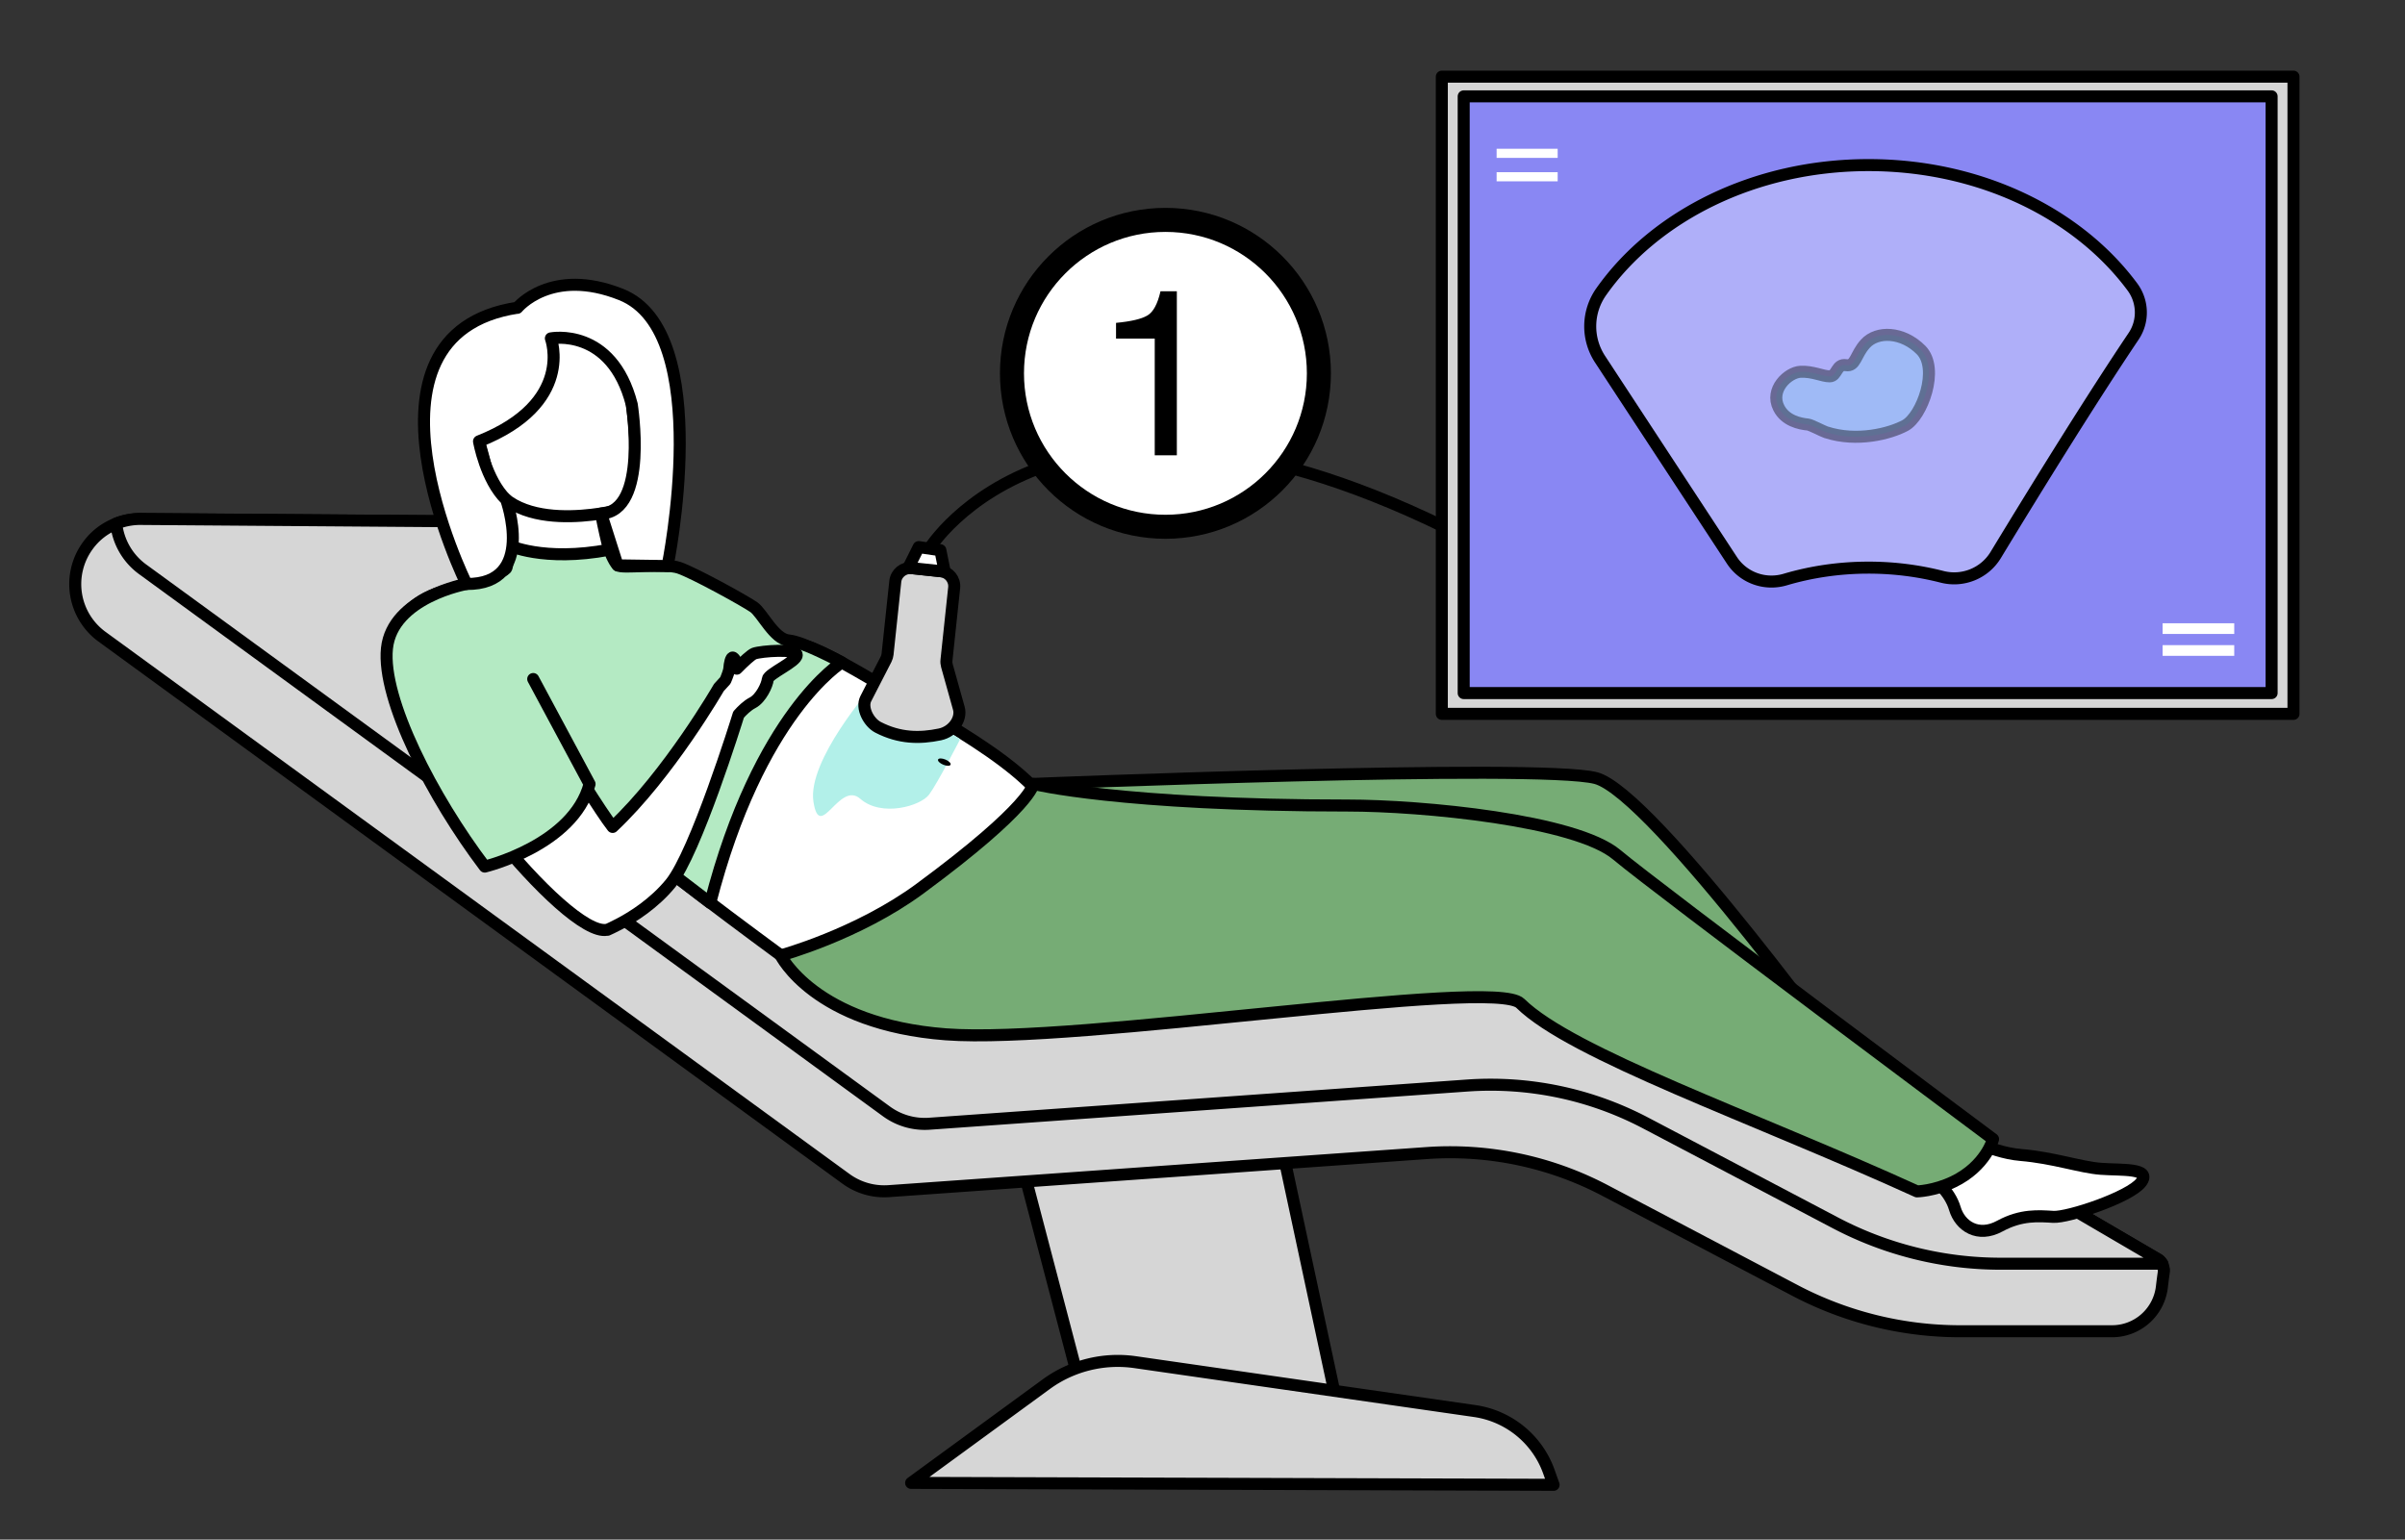 <svg xmlns="http://www.w3.org/2000/svg" id="Calque_1" viewBox="0 0 200.13 128.13"><rect x="0" y="0" width="200.13" height="128.13" fill="#333333" stroke="none"/><defs><style>.cls-1{fill:#76ac75}.cls-1,.cls-2,.cls-5,.cls-6{stroke:#000;stroke-linecap:round;stroke-linejoin:round}.cls-2{fill:#d6d6d6}.cls-5{fill:#b4eac3}.cls-10,.cls-6{fill:#fff}</style></defs><path d="M77.34 45.66s11.03-18.04 44.43-1.02" style="fill:none;stroke-linecap:round;stroke-linejoin:round;stroke:#000"/><path d="M190.85 59.41h-70.87V6.38h70.87z" class="cls-2"/><path d="M121.8 8.01h67.23v49.66H121.8z" style="fill:#8987f3;stroke-linecap:round;stroke-linejoin:round;stroke:#000" transform="rotate(-180 155.415 32.845)"/><path d="m133.15 29.9 10.97 16.73c.96 1.46 2.76 2.1 4.44 1.6 2.16-.64 4.5-.99 6.93-.99 2.13 0 4.18.27 6.1.76 1.73.45 3.55-.28 4.48-1.81 3.88-6.39 8.14-13.24 11.48-18.21.84-1.25.79-2.9-.11-4.11-4.51-6.08-12.65-10.13-21.95-10.13-9.5 0-17.79 4.23-22.24 10.53a4.99 4.99 0 0 0-.1 5.63Z" style="fill:#afaff9;stroke-linecap:round;stroke-linejoin:round;stroke:#000"/><path d="M129.62 13.14h-5.08v-.76h5.08zM129.62 15.09h-5.08v-.76h5.08z" class="cls-10"/><path d="m82.96 88.95 7.37 28.1 21.55 2.72-8.68-40.49-20.24 9.67z" class="cls-2"/><path d="m75.82 123.41 11.24-8.21c2.12-1.55 4.77-2.21 7.38-1.84l28.27 4.07c2.84.41 5.22 2.35 6.18 5.05l.39 1.09-53.45-.16ZM180.07 105.65v.14c-.05.34-.11.79-.17 1.31a4.173 4.173 0 0 1-4.14 3.69h-12.65c-4.79 0-9.51-1.17-13.75-3.4l-15.81-8.32a27.688 27.688 0 0 0-14.81-3.11l-44.77 3.17c-1.28.09-2.54-.27-3.58-1.03L8.49 52.99a5.419 5.419 0 0 1-1.19-7.57 5.29 5.29 0 0 1 2.37-1.84c.71-.28 1.48-.41 2.25-.38h0l29.93.22 40.32 32.32 49.4.98 48.01 28.09s0 0 0 0l.03.02s.01 0 .02.01c0 0 0 0 0 0 .12.09.22.2.29.33.08.15.13.31.13.48Z" class="cls-2"/><path d="M179.94 105.17h-13.46c-4.79 0-9.51-1.17-13.75-3.4l-15.81-8.32a27.688 27.688 0 0 0-14.81-3.11l-44.77 3.18c-1.28.09-2.54-.27-3.58-1.03L11.87 47.38a5.42 5.42 0 0 1-2.2-3.81c.71-.28 1.48-.41 2.25-.38h0l29.93.22 40.32 32.32 49.4.98 48.01 28.09s0 0 0 0c.02 0 .03.02.05.03 0 0 0 0 0 0 .12.09.22.2.29.33Z" class="cls-2"/><path d="M86 65.24s42.01-1.71 46.78-.49c4.77 1.22 22.03 25.16 22.03 25.16l-2.33 2.16-29.64-14.64-39.97-2.31L86 65.24Z" class="cls-1"/><path d="M162.83 94.2s2.59 1.69 5.33 1.92c2.73.23 4.95 1.02 6.65 1.15 1.71.13 4.3-.09 3.35 1.14-.95 1.23-6.06 2.93-7.29 2.86-1.22-.07-2.66-.21-4.46.77s-3.3.01-3.74-1.47c-.44-1.48-1.74-2.41-1.74-2.41l1.89-3.96ZM44.4 50.75c-1.19-.04-2.29-1.01-2.14-2.46.18-1.75.06-4.23-.68-7.2l.45-.02 7.61-.34s.39 2.33.91 4.48c0 .02 0 .04.01.05.45 1.87 2.27 5.78-6.17 5.49Z" class="cls-6"/><path d="M51.5 42.44s-9.57 2.51-11.04-3.48c-1.47-5.99-3.69-9.69 2.36-11.55 6.05-1.85 7.8.14 8.78 2.02.98 1.88 2.36 12.2-.09 13.01ZM77.39 59.41c-6.67-3.93-9.28-5.58-11.16-5.85-1.88-.27-3.85-2.23-4.96-3.45-1.11-1.22-7.14-2.99-9.12-2.86-6.43.4-17.18 1.64-18.47 4.38-1.83 3.87 32.26 28.58 32.26 28.58l9.51-3.93c2.78.95 8.42-2.06 10.77-3.86 5.32-4.1-2.15-9.09-8.82-13.01Z" class="cls-6"/><path d="M64.96 79.51s2.8 5.74 13.76 6.57c10.97.83 45.56-4.77 47.79-2.58 4.31 4.24 19.34 9.42 33.01 15.65 0 0 1.4-.02 3.03-.8 2.71-1.31 3.3-3.55 3.3-3.55s-27.89-20.79-31.32-23.67c-3.43-2.88-16.22-4.09-22.37-4.09-18.94 0-26.17-1.8-26.17-1.8s-.05 1.8-9.44 8.72c-5.19 3.82-11.6 5.56-11.6 5.56Z" class="cls-1"/><path d="M42.28 45.36s2.91 1.43 8.42.39c0 0 .36.97.69 1.29.33.32 3.86-.21 5.11.21 1.25.42 5.52 2.78 6.23 3.28.71.5 1.69 2.67 2.91 2.77 1.22.11 4.41 1.83 4.41 1.83s-6.9 4.23-10.95 20.01L38.82 59.66l-5.66-7.62s.71-1.77 3.16-2.64c2.45-.87 5.66-1.62 5.83-2.16.17-.54.14-1.88.14-1.88Z" class="cls-5"/><path d="M66.3 54.52c-.01.55-2.36 1.55-2.41 2.01-.04.45-.56 1.59-1.27 1.96-.43.22-.88.66-1.16.98h0c-.16.52-3.57 11.47-5.65 14.04-1.37 1.68-3.15 2.8-4.26 3.38-.5.27-.86.42-1 .49h-.05c-3.37.64-16.33-15.38-16.13-20.37.22-4.98 6.89-3.89 6.89-3.89s7.73 13.16 9.72 15.7c4.69-4.4 8.84-11.6 8.84-11.6l.54-.59c.16-.37.32-.81.33-1.01.02-.35.14-.98.31-.89.16.1.35.42.31.63-.02.06-.01.17 0 .29.59-.6 1.19-1.16 1.45-1.26.59-.21 3.55-.43 3.54.11Z" class="cls-6"/><path d="M38.82 48.6s-6.17 1.1-6.62 5.36c-.44 4.26 3.82 12.46 8.14 18.16 0 0 7.37-1.77 8.72-6.87l-4.69-8.74" class="cls-5"/><path d="M43.05 25.61c-14.52 2.22-4.23 22.99-4.23 22.99 5.86.05 3.3-7.02 3.3-7.02-1.7-1.65-2.26-4.85-2.26-4.85 8.01-3.17 5.98-8.57 5.98-8.57s5.06-.98 6.73 5.5c0 0 1.43 8.91-2.55 9.08l1.37 4.31 4.16.06s3.99-19.47-3.86-22.6c-5.84-2.33-8.64 1.11-8.64 1.11Z" class="cls-6"/><path d="M72.52 57.19s-5.36 6.11-4.83 9.53c.53 3.42 2.14-1.79 3.9-.24 1.76 1.55 5.03.6 5.73-.36.71-.96 2.58-4.61 2.58-4.61s-3.79-2.36-7.38-4.32Z" style="fill:#b2f0e9"/><path d="m73.86 54.42.64-6.03c.07-.68.69-1.18 1.37-1.11l2.42.26c.68.07 1.18.69 1.11 1.37l-.64 6.03c-.02.16 0 .32.04.47l.99 3.54c.24.85-.45 1.93-1.58 2.17-1.67.35-3.36.33-5.14-.59-.78-.4-1.42-1.62-1.02-2.39l1.68-3.27c.07-.14.11-.28.13-.44Z" class="cls-2"/><path d="m78.25 45.79-1.8-.26-.86 1.72.84.09 2.18.23-.36-1.78z" class="cls-6"/><path d="M79.1 63.64c-.05.12-.32.12-.61 0s-.48-.31-.43-.43c.05-.12.32-.12.61 0s.48.31.43.43Z"/><path d="M185.92 54.58h-5.96v-.89h5.96zM185.92 52.76h-5.96v-.89h5.96z" class="cls-10"/><path d="M151.97 35.98c-.26-.08-1.27-.62-1.53-.65-.66-.06-1.88-.31-2.42-1.39-.77-1.52.77-2.94 1.8-3 1.04-.05 1.82.38 2.44.38.61 0 .54-1.06 1.35-.93s.78-.87 1.61-1.78c.98-1.09 3.1-1.03 4.64.52 1.54 1.56.08 5.52-1.32 6.28-1.28.69-4.03 1.39-6.56.57Z" style="fill:#87ccf3;opacity:.4;stroke-linecap:round;stroke-linejoin:round;stroke:#000"/><circle cx="96.98" cy="31.07" r="12.77" style="stroke-miterlimit:10;stroke-width:2px;fill:#fff;stroke:#000"/><path d="M92.87 28.19v-1.32c1.25-.12 2.11-.32 2.6-.61.49-.28.86-.96 1.1-2.02h1.36v13.65h-1.84v-9.71h-3.23Z"/></svg>